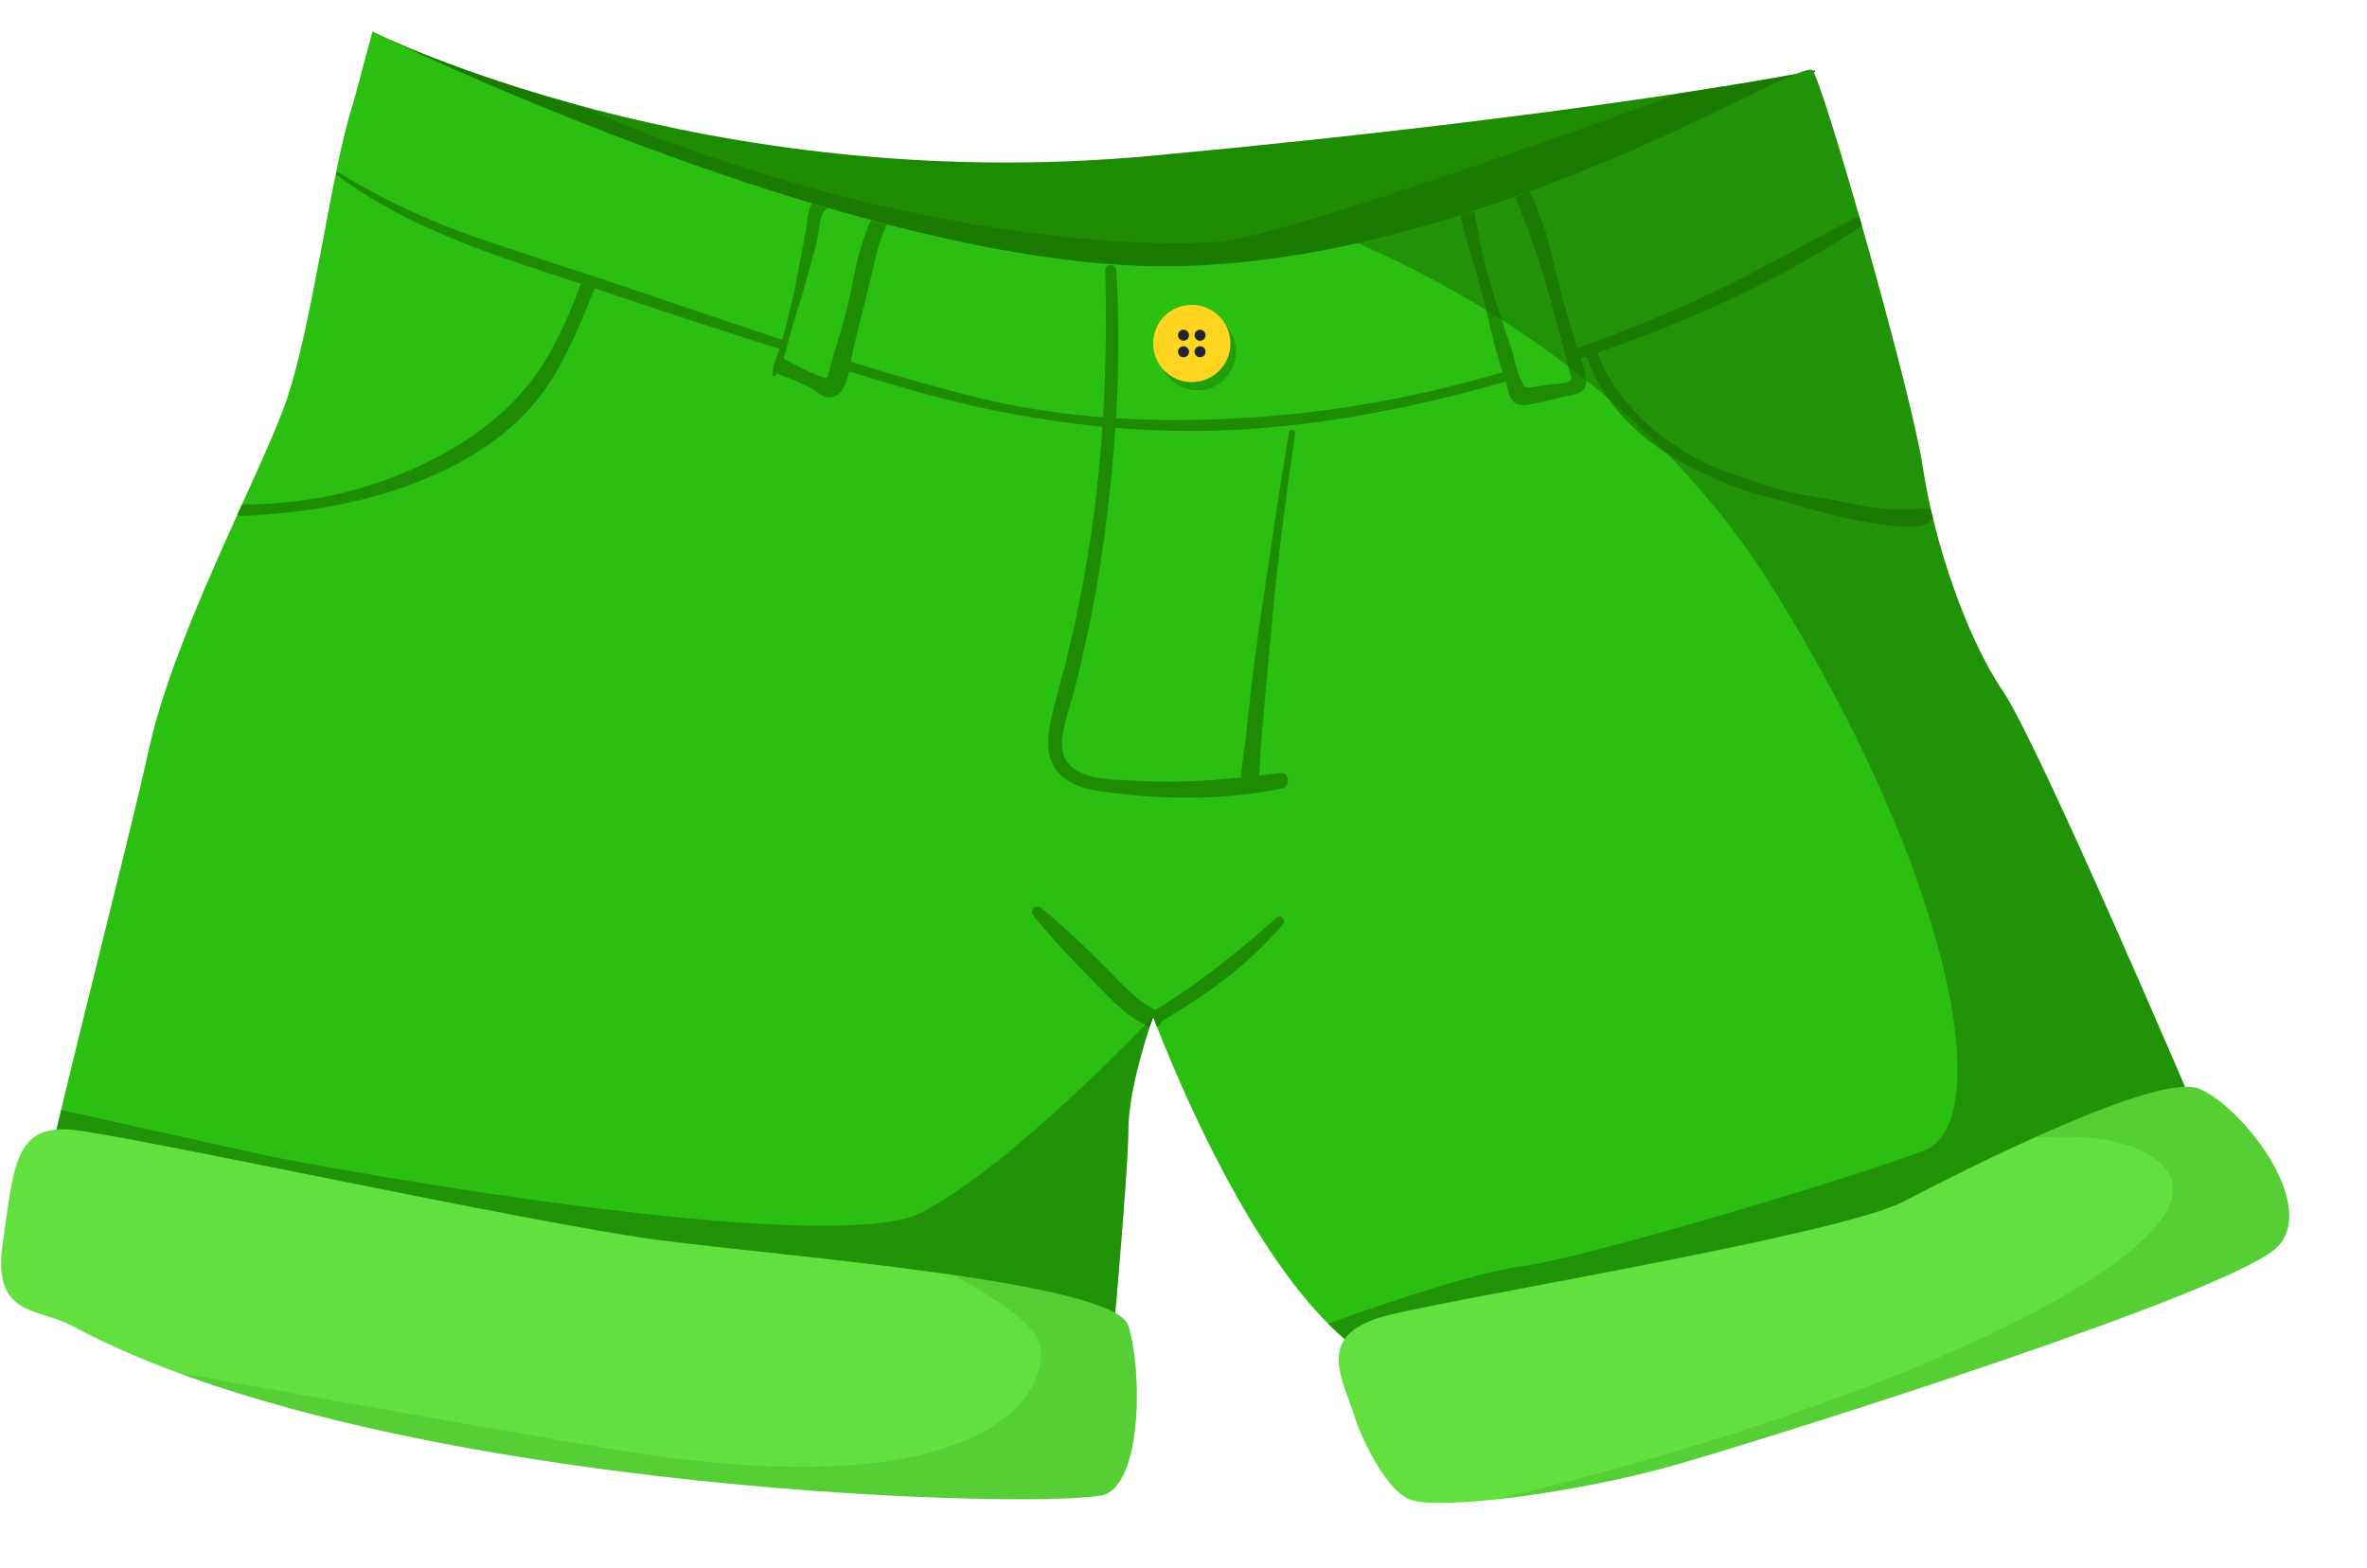 <svg xmlns="http://www.w3.org/2000/svg" xmlns:xlink="http://www.w3.org/1999/xlink" viewBox="0 0 858 568.5"><defs><clipPath id="clip-path" transform="translate(0.4 11.5)"><path d="M134.6,0s120,60,282,45,241-31,241-31l-44,89-188,24-166-39-108-40Z" style="fill:#1e8c03"/></clipPath><clipPath id="clip-path-2" transform="translate(0.4 11.5)"><path d="M127.6,26c-8,24-15,83-25,110s-40,83-49,124-41,162-40,171,388,59,388,59,7-76,7-92,9-41,9-41,38,104,83,126,296-89,296-89-58-136-71-155-25-54-29-81-36-139-40-144-119,70-233,71-289-85-289-85Z" style="fill:#2bbf11"/></clipPath><clipPath id="clip-path-3" transform="translate(0.4 11.5)"><circle cx="431.6" cy="113" r="14" style="fill:#ffd522"/></clipPath><clipPath id="clip-path-4" transform="translate(0.4 11.5)"><path d="M25.6,469c-12.26-6.61-29-3-25-30s4-43,25-41,167,34,213,40,165,15,170,31,5,55-8,61S140.6,531,25.6,469Z" style="fill:#62e03f"/></clipPath><clipPath id="clip-path-5" transform="translate(0.4 11.5)"><path d="M491.6,505c-5-17-17-33,12-40s163-29,186-41,92-46.82,107-40.91,43,40.91,29,56.91-179,68-217,79-88,17-98,13S491.6,505,491.6,505Z" style="fill:#62e03f"/></clipPath></defs><g id="Layer_2" data-name="Layer 2"><g id="shorts"><g id="Layer_4" data-name="Layer 4"><path d="M134.6,0s120,60,282,45,241-31,241-31l-44,89-188,24-166-39-108-40Z" transform="translate(0.4 11.5)" style="fill:#1e8c03"/><g style="clip-path:url(#clip-path)"><path d="M637.6,11c-2,2-166,62-195,65s-140-1-267-65l-57-19,16,35,289,86,170-53,81-37-12-23Z" transform="translate(0.4 11.5)" style="fill:#176800;opacity:0.5"/></g><path d="M127.6,26c-8,24-15,83-25,110s-40,83-49,124-41,162-40,171,388,59,388,59,7-76,7-92,9-41,9-41,38,104,83,126,296-89,296-89-58-136-71-155-25-54-29-81-36-139-40-144-119,70-233,71-289-85-289-85Z" transform="translate(0.4 11.5)" style="fill:#2bbf11"/><g style="clip-path:url(#clip-path-2)"><path d="M419.65,359.24c16.83-9.65,32.34-20.87,44.94-35.7a1.64,1.64,0,0,0-2.32-2.32c-14.14,12.36-28.76,24.43-45,34-2.6,1.53-.26,5.55,2.36,4.05Z" transform="translate(0.4 11.5)" style="fill:#1e8c03"/><path d="M419.39,355c-8.09-3.58-14.37-11.32-20.58-17.42-7-6.89-14.08-13.63-21.68-19.89a2,2,0,0,0-2.85,2.85c6.84,8.41,14.27,16.15,21.89,23.84,6.3,6.37,12.16,13.25,20.76,16.45,3.35,1.24,5.76-4.36,2.46-5.83Z" transform="translate(0.4 11.5)" style="fill:#1e8c03"/><path d="M121.8,52c29.46,22,65.81,31.63,100.14,43.27,19.79,6.71,39.7,13.11,59.59,19.51,19.08,6.14,38.11,12.48,57.51,17.56,38.78,10.16,78.53,14.59,118.53,11.28C496,140.48,534.14,131,570.68,119,606.88,107.14,643.29,91.31,675,70A1.78,1.78,0,0,0,673.2,67c-15.55,7.75-30.54,16.62-46.14,24.31Q605,102.16,581.89,110.83c-36,13.53-72.86,23.34-111.18,27.46-38.83,4.17-79.78,3.58-117.83-5.95-39-9.78-76.85-23.06-114.93-35.91C217.78,89.62,197.56,83,177.36,76.3c-19.21-6.38-37.78-14.55-55-25.33-.68-.42-1.23.6-.61,1.06Z" transform="translate(0.4 11.5)" style="fill:#1e8c03"/><path d="M400.23,86.54c1,38-1.11,76-8.09,113.4q-2.53,13.6-5.8,27.05c-2.07,8.54-4.88,17.09-6.36,25.75-1.08,6.34-.37,13,4.85,17.4,4.56,3.81,10.81,4.81,16.51,5.55,20.72,2.72,42.57,2.79,63.11-1.39,3.1-.64,2.46-6-.76-5.62-17.31,2.27-34.32,3.81-51.81,2.82-7.07-.4-16.31-.07-22.52-4.05-8.15-5.24-3.92-15.89-1.86-23.31,9-32.33,13.95-66,16.33-99.4a459.46,459.46,0,0,0,.44-58.2c-.15-2.57-4.11-2.61-4,0Z" transform="translate(0.4 11.5)" style="fill:#1e8c03"/><path d="M466.9,145c-3.73,21.82-6.89,43.72-10.14,65.62-1.52,10.22-2.81,20.45-4,30.71-.63,5.52-1.2,11-1.81,16.56-.55,5.14-2.28,11.21-.85,16.24.53,1.88,3.52,2.54,4.45.58,2-4.23,1.61-9.28,1.95-13.9.38-5.2.84-10.39,1.3-15.58,1-11,2.06-22,3.07-33.07,2-22.25,5-44.44,8.19-66.56.21-1.41-1.92-2-2.17-.6Z" transform="translate(0.4 11.5)" style="fill:#1e8c03"/><path d="M280.24,124.24A431.83,431.83,0,0,0,295.29,66c.29-1.57.66-3.28,1.91-4.26,1.47-1.16,3.57-.87,5.41-.52l18.19,3.47c-4,5.42-5.59,12.22-7.14,18.79q-5.1,21.63-11.15,43c-.31,1.09-.78,2.34-1.87,2.64a3.39,3.39,0,0,1-2.23-.46l-15.64-7.27" transform="translate(0.4 11.5)" style="fill:#2bbf11"/><path d="M280.8,124.57c3.21-5,4.37-12.3,6.14-18,2.15-6.89,4.24-13.79,6.14-20.75.91-3.32,1.9-6.62,2.66-10,.68-3,.68-7,2-9.82,2.07-4.46,8.05-1.77,11.5-1,3.6.84,7.2,1.7,10.81,2.48l-1.76-4.33c-7.29,10.64-8.63,25.09-11.74,37.34-1.74,6.87-3.82,13.65-5.92,20.42-.18.59-.82,4.37-1.43,4.62a44.31,44.31,0,0,1-4.66-1.56c-3.5-1.49-6.87-3.41-10.27-5.12s-6.3,3.57-2.93,5c4.07,1.74,8.45,3.22,12.31,5.4,2.56,1.45,4.67,4,7.93,3.11,5.77-1.53,6.24-12.77,7.3-17.21,2-8.47,4.19-16.89,6.24-25.34,2-8.18,3.35-16.67,8.26-23.71a3,3,0,0,0-1.76-4.33c-4.28-.72-8.58-1.32-12.87-2-3.2-.49-7.07-1.77-10.31-1.11-6.3,1.29-6,10-7,14.9-1.7,8.64-3.13,17.3-5.13,25.89-1,4.27-2.12,8.51-3.3,12.74-1.1,4-3.1,7.84-3.39,11.93-.05.68.89.84,1.22.33Z" transform="translate(0.4 11.5)" style="fill:#1e8c03"/><path d="M523.91,62.94l21.27-8.31a4.1,4.1,0,0,1,3.07-.35,4,4,0,0,1,1.72,2c6,11.49,9.48,24.08,12.92,36.57l9,32.5a3.22,3.22,0,0,1-.1,2.8,3.28,3.28,0,0,1-2,.93l-16.34,3.08a3.74,3.74,0,0,1-2.52-.12,3.79,3.79,0,0,1-1.41-2.2,623.54,623.54,0,0,1-19-69.4" transform="translate(0.4 11.5)" style="fill:#2bbf11"/><path d="M524.13,63.76c3.67-.94,7.39-1.69,11-2.64,1.85-.48,3.64-1,5.44-1.65,1.14-.39,4.11-2.14,5.37-1.9,2.91.57,4.66,7,5.72,9.58,1.4,3.43,2.68,6.91,3.89,10.41,5.17,15,9,30.27,13,45.61.58,2.22,1.23,2.53-.46,3.63-1.29.82-4,.7-5.48.92l-5.51.79-2.76.4c-1.76.24-2.73-.42-2.91-2-2-2.84-2.64-8-3.73-11.34-1.19-3.6-2.46-7.18-3.64-10.78-2.4-7.26-4.63-14.38-6.49-21.8-1.93-7.69-2.88-15.56-4.72-23.24-.78-3.26-5.58-1.86-5,1.37,1.86,9.78,5,19.7,7.77,29.28s4.47,19.7,7.51,29.37c.76,2.41,1.64,4.79,2.37,7.2.54,1.8.75,4,1.67,5.7,1.52,2.73,4.18,3,6.95,2.46,4.82-.9,9.58-2.27,14.38-3.27,2.8-.59,5.54-1.07,6-4.38.56-3.84-2-8.7-3.11-12.32-1.55-5.06-3-10.15-4.44-15.23-2.75-9.68-4.59-19.57-7.77-29.14a119,119,0,0,0-5-12.73c-1.35-2.91-2.54-6.17-6-6.87-3.65-.73-8.42,2.29-11.58,3.78-4.53,2.13-8.78,4.85-13.19,7.24a.85.85,0,0,0,.65,1.54Z" transform="translate(0.4 11.5)" style="fill:#1e8c03"/><path d="M574.15,116.41A65.72,65.72,0,0,0,593,144.64c9.38,8.5,20.11,13.81,31.64,18.76a121.09,121.09,0,0,0,18.53,6c7,1.75,13.9,4.15,21,5.79A153.09,153.09,0,0,0,684.87,179c4.91.45,12.75,1.5,16-3a1.61,1.61,0,0,0-.57-2.18c-2.17-1.39-3.74-1-6.26-.86A73.87,73.87,0,0,1,684,173c-6.82-.5-13.51-2-20.21-3.3-6-1.16-12-1.82-17.87-3.41-6.11-1.65-12.09-3.81-18.07-5.85-21.44-7.3-41.71-23.42-49.67-45.09-.9-2.45-4.81-1.46-4,1.1Z" transform="translate(0.4 11.5)" style="fill:#1e8c03"/><path d="M87.18,175.5c28.5-1.18,57.62-6.85,82.53-21.36,10.95-6.39,20.44-14.42,27.71-24.87,7.85-11.29,13.23-25,18.31-37.72,1.24-3.13-3.86-4.53-5.07-1.4-4.77,12.39-9.41,24-17.25,34.79-7.35,10.12-17.37,18.6-28,25.1a148.12,148.12,0,0,1-78.23,21.24c-2.72,0-2.71,4.33,0,4.22Z" transform="translate(0.4 11.5)" style="fill:#1e8c03"/><path d="M456.1,63.5s120,32,186,138,81,194,55,204-123,39-146,42-79,24-79,24l24,55,326-137-161-401Z" transform="translate(0.4 11.5)" style="fill:#176800;opacity:0.5"/><path d="M417.6,357s-51,54-84,71-216-16-239-21-81-18-81-18l8,37,403,54-7-123" transform="translate(0.4 11.5)" style="fill:#176800;opacity:0.5"/><circle cx="434" cy="127.5" r="14" style="fill:#229e08"/><circle cx="432" cy="124.5" r="14" style="fill:#ffd522"/><g style="clip-path:url(#clip-path-3)"><circle cx="429" cy="121.5" r="2" style="fill:#232533"/><circle cx="435" cy="121.5" r="2" style="fill:#232533"/><circle cx="429" cy="127.5" r="2" style="fill:#232533"/><circle cx="435" cy="127.5" r="2" style="fill:#232533"/></g></g><path d="M25.6,469c-12.26-6.61-29-3-25-30s4-43,25-41,167,34,213,40,165,15,170,31,5,55-8,61S140.6,531,25.6,469Z" transform="translate(0.4 11.5)" style="fill:#62e03f"/><g style="clip-path:url(#clip-path-4)"><path d="M320.91,438.63s47.69,21.24,54.69,34.8-9,65.57-159,39.57S-.4,474-.4,474l222,67,190,1,27-62-16-39Z" transform="translate(0.4 11.5)" style="fill:#176800;opacity:0.15"/></g><path d="M491.6,505c-5-17-17-33,12-40s163-29,186-41,92-46.82,107-40.91,43,40.91,29,56.91-179,68-217,79-88,17-98,13S491.6,505,491.6,505Z" transform="translate(0.4 11.5)" style="fill:#62e03f"/><g style="clip-path:url(#clip-path-5)"><path d="M668,415.39S757.6,385,783.6,411s-86.29,83.83-241.15,120.91h0L550.6,557l307-116-51-89Z" transform="translate(0.4 11.5)" style="fill:#176800;opacity:0.15"/></g></g></g></g></svg>